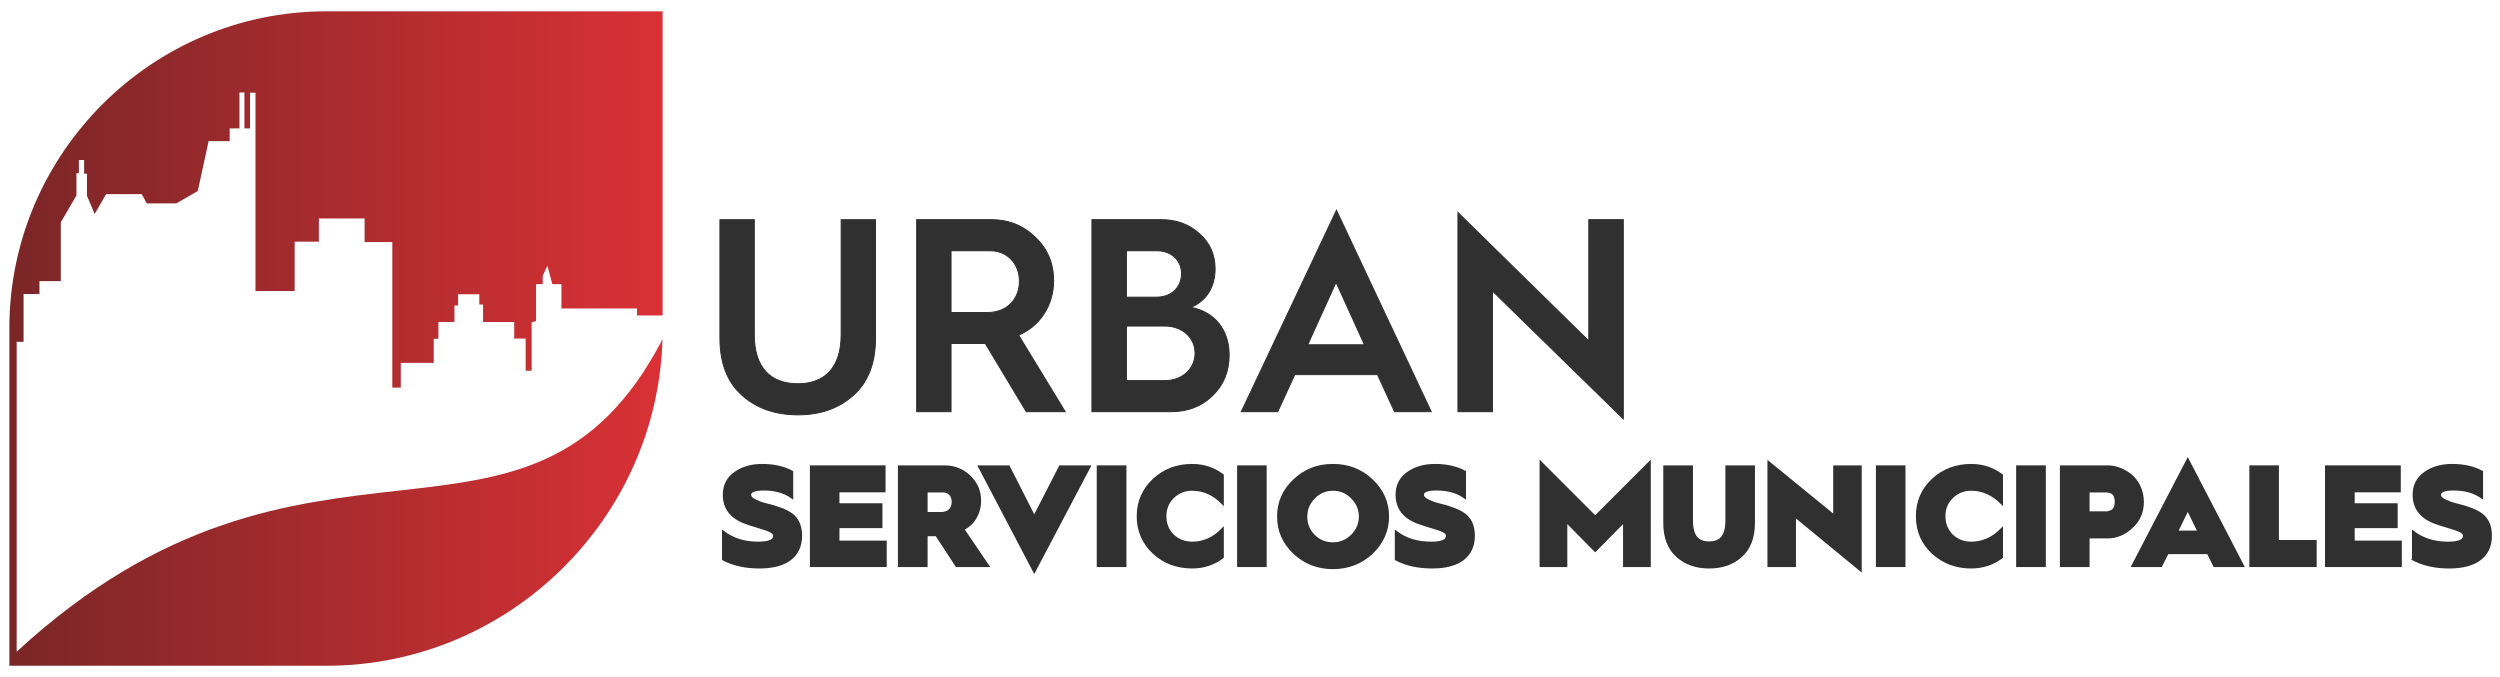<?xml version="1.0" encoding="UTF-8"?>
<!DOCTYPE svg PUBLIC "-//W3C//DTD SVG 1.1//EN" "http://www.w3.org/Graphics/SVG/1.1/DTD/svg11.dtd">
<!-- Creator: CorelDRAW X8 -->
<svg xmlns="http://www.w3.org/2000/svg" xml:space="preserve" width="192mm" height="52mm" version="1.1" style="shape-rendering:geometricPrecision; text-rendering:geometricPrecision; image-rendering:optimizeQuality; fill-rule:evenodd; clip-rule:evenodd"
viewBox="0 0 19200 5200"
 xmlns:xlink="http://www.w3.org/1999/xlink">
 <defs>
  <style type="text/css">
   <![CDATA[
    .str0 {stroke:#303030;stroke-width:20}
    .str1 {stroke:#303030;stroke-width:7.62}
    .fil2 {fill:none;fill-rule:nonzero}
    .fil1 {fill:#303030;fill-rule:nonzero}
    .fil3 {fill:#303030;fill-rule:nonzero}
    .fil0 {fill:url(#id0)}
   ]]>
  </style>
  <linearGradient id="id0" gradientUnits="userSpaceOnUse" x1="72" y1="2599.99" x2="5088.8" y2="2599.99">
   <stop offset="0" style="stop-opacity:1; stop-color:#7A2627"/>
   <stop offset="1" style="stop-opacity:1; stop-color:#D93135"/>
  </linearGradient>
 </defs>
 <g id="Capa_x0020_1">
  <path class="fil0" d="M5089 87l-2585 0c-1338,0 -2432,1094 -2432,2432l0 2594 2435 0c1395,0 2541,-1121 2581,-2507 -1026,1974 -2705,323 -4960,2399l0 -2380 53 0 0 -367 122 0 0 -99 164 0 0 -452 120 -206 0 -171 19 0 0 -101 40 0 0 105 22 0 0 170 59 139 88 -152 274 0 38 71 227 0 165 -95 83 -383 162 0 0 -98 75 0 0 -276 38 0 0 276 43 0 0 -274 42 0 0 1523 301 0 0 -379 186 0 0 -178 351 0 0 181 213 0 0 1118 65 0 0 -190 253 0 0 -185 36 0 0 -129 123 0 0 -127 28 0 0 -86 163 0 0 79 29 0 0 134 239 0 0 127 88 0 0 247 46 0 0 -372 34 -9 0 -284 51 0 0 -63 36 -78 38 141 70 0 0 187 580 0 0 54 197 0 0 -2336z"/>
  <path class="fil1" d="M5555 4295c76,40 169,61 278,61 213,0 317,-93 317,-241 0,-57 -14,-102 -42,-136 -27,-34 -78,-61 -152,-84 -8,-3 -25,-8 -50,-14l-56 -15c-12,-5 -27,-10 -43,-18 -34,-14 -48,-30 -48,-49 0,-27 35,-42 106,-42 87,0 159,20 217,61l0 -194c-64,-34 -140,-51 -228,-51 -81,0 -150,19 -208,60 -57,40 -85,96 -85,167 0,102 55,174 165,214 22,8 55,19 99,32 45,13 77,24 95,34 19,10 28,21 28,35 0,37 -42,55 -124,55 -106,0 -195,-27 -269,-83l0 208z"/>
  <polygon id="1" class="fil1" points="6800,4345 6800,4162 6437,4162 6437,4046 6767,4046 6767,3875 6437,3875 6437,3771 6791,3771 6791,3584 6230,3584 6230,4345 "/>
  <path id="2" class="fil1" d="M7114 4345l0 -237 76 0 2 0 155 237 239 0 -191 -282c79,-36 130,-120 130,-217 0,-73 -26,-134 -79,-186 -54,-51 -118,-76 -194,-76l-346 0 0 761 208 0zm0 -573l133 0c40,0 72,32 72,81 0,56 -34,89 -90,89l-115 0 0 -170z"/>
  <polygon id="3" class="fil1" points="8366,3584 8142,3584 7943,3972 7746,3584 7522,3584 7943,4387 "/>
  <polygon id="4" class="fil1" points="8641,4345 8641,3584 8433,3584 8433,4345 "/>
  <path id="5" class="fil1" d="M9156 3573c-116,0 -215,37 -295,112 -80,75 -121,168 -121,280 0,113 41,205 121,280 80,74 179,111 295,111 88,0 166,-26 233,-77l0 -213c-68,70 -146,104 -233,104 -58,0 -107,-19 -148,-57 -40,-40 -60,-89 -60,-148 0,-59 20,-108 60,-147 41,-40 90,-59 148,-59 87,0 165,35 233,104l0 -213c-67,-51 -145,-77 -233,-77z"/>
  <polygon id="6" class="fil1" points="9718,4345 9718,3584 9511,3584 9511,4345 "/>
  <path id="7" class="fil1" d="M10658 3967c0,-109 -42,-202 -123,-278 -82,-78 -181,-116 -298,-116 -117,0 -215,38 -297,116 -82,77 -122,170 -122,278 0,108 40,201 122,279 82,76 180,115 297,115 117,0 216,-39 298,-115 81,-78 123,-171 123,-279zm-628 0c0,-57 21,-106 61,-146 40,-42 90,-62 146,-62 57,0 106,20 147,62 41,41 62,91 62,146 0,56 -21,105 -62,147 -41,40 -90,61 -147,61 -58,0 -107,-20 -147,-60 -41,-41 -60,-90 -60,-148z"/>
  <path id="8" class="fil1" d="M10722 4295c76,40 169,61 278,61 213,0 317,-93 317,-241 0,-57 -14,-102 -42,-136 -27,-34 -78,-61 -152,-84 -8,-3 -25,-8 -50,-14l-56 -15c-12,-5 -27,-10 -43,-18 -34,-14 -48,-30 -48,-49 0,-27 35,-42 106,-42 87,0 159,20 217,61l0 -194c-64,-34 -140,-51 -228,-51 -81,0 -150,19 -208,60 -57,40 -85,96 -85,167 0,102 55,174 165,214 22,8 55,19 99,32 45,13 77,24 95,34 19,10 28,21 28,35 0,37 -42,55 -124,55 -106,0 -195,-27 -269,-83l0 208z"/>
  <polygon id="9" class="fil1" points="12027,4345 12027,4001 12251,4228 12475,4001 12475,4345 12668,4345 12668,3554 12251,3971 11834,3554 11834,4345 "/>
  <path id="10" class="fil1" d="M12784 4017c0,111 33,195 97,253 65,58 147,86 245,86 99,0 181,-28 245,-86 64,-58 97,-142 97,-253l0 -433 -207 0 0 412c0,125 -48,172 -135,172 -86,0 -134,-47 -134,-172l0 -412 -208 0 0 433z"/>
  <polygon id="11" class="fil1" points="13783,4345 13783,3961 14288,4376 14288,3584 14089,3584 14089,3965 13584,3553 13584,4345 "/>
  <polygon id="12" class="fil1" points="14624,4345 14624,3584 14417,3584 14417,4345 "/>
  <path id="13" class="fil1" d="M15139 3573c-116,0 -214,37 -295,112 -80,75 -120,168 -120,280 0,113 40,205 120,280 81,74 179,111 295,111 88,0 166,-26 234,-77l0 -213c-69,70 -147,104 -234,104 -58,0 -107,-19 -148,-57 -40,-40 -60,-89 -60,-148 0,-59 20,-108 60,-147 41,-40 90,-59 148,-59 87,0 165,35 234,104l0 -213c-68,-51 -146,-77 -234,-77z"/>
  <polygon id="14" class="fil1" points="15702,4345 15702,3584 15494,3584 15494,4345 "/>
  <path id="15" class="fil1" d="M16038 4345l0 -220 150 0c66,0 128,-26 183,-77 56,-51 84,-116 84,-193 0,-88 -39,-162 -92,-205 -54,-43 -117,-66 -175,-66l-358 0 0 761 208 0zm0 -573l140 0c10,0 19,1 39,9 21,9 34,35 34,74 0,36 -13,62 -34,71 -18,8 -28,11 -38,11l-141 0 0 -165z"/>
  <path id="16" class="fil1" d="M16596 4345l50 -99 312 0 49 99 217 0 -422 -813 -422 813 216 0zm206 -436l86 176 -172 0 86 -176z"/>
  <polygon id="17" class="fil1" points="17782,4345 17782,4157 17492,4157 17492,3584 17285,3584 17285,4345 "/>
  <polygon id="18" class="fil1" points="18436,4345 18436,4162 18074,4162 18074,4046 18404,4046 18404,3875 18074,3875 18074,3771 18428,3771 18428,3584 17866,3584 17866,4345 "/>
  <path id="19" class="fil1" d="M18534 4295c75,40 168,61 277,61 213,0 317,-93 317,-241 0,-57 -14,-102 -42,-136 -27,-34 -78,-61 -151,-84 -9,-3 -26,-8 -51,-14l-55 -15c-12,-5 -28,-10 -44,-18 -34,-14 -48,-30 -48,-49 0,-27 35,-42 106,-42 87,0 159,20 217,61l0 -194c-64,-34 -140,-51 -228,-51 -81,0 -150,19 -208,60 -57,40 -85,96 -85,167 0,102 55,174 165,214 22,8 55,19 100,32 44,13 76,24 95,34 18,10 27,21 27,35 0,37 -42,55 -124,55 -106,0 -195,-27 -268,-83l0 208z"/>
  <path id="20" class="fil2 str0" d="M5555 4295c76,40 169,61 278,61 213,0 317,-93 317,-241 0,-57 -14,-102 -42,-136 -27,-34 -78,-61 -152,-84 -8,-3 -25,-8 -50,-14l-56 -15c-12,-5 -27,-10 -43,-18 -34,-14 -48,-30 -48,-49 0,-27 35,-42 106,-42 87,0 159,20 217,61l0 -194c-64,-34 -140,-51 -228,-51 -81,0 -150,19 -208,60 -57,40 -85,96 -85,167 0,102 55,174 165,214 22,8 55,19 99,32 45,13 77,24 95,34 19,10 28,21 28,35 0,37 -42,55 -124,55 -106,0 -195,-27 -269,-83l0 208z"/>
  <polygon id="21" class="fil2 str0" points="6800,4345 6800,4162 6437,4162 6437,4046 6767,4046 6767,3875 6437,3875 6437,3771 6791,3771 6791,3584 6230,3584 6230,4345 "/>
  <path id="22" class="fil2 str0" d="M7114 4345l0 -237 76 0 2 0 155 237 239 0 -191 -282c79,-36 130,-120 130,-217 0,-73 -26,-134 -79,-186 -54,-51 -118,-76 -194,-76l-346 0 0 761 208 0zm0 -573l133 0c40,0 72,32 72,81 0,56 -34,89 -90,89l-115 0 0 -170z"/>
  <polygon id="23" class="fil2 str0" points="8366,3584 8142,3584 7943,3972 7746,3584 7522,3584 7943,4387 "/>
  <polygon id="24" class="fil2 str0" points="8641,4345 8641,3584 8433,3584 8433,4345 "/>
  <path id="25" class="fil2 str0" d="M9156 3573c-116,0 -215,37 -295,112 -80,75 -121,168 -121,280 0,113 41,205 121,280 80,74 179,111 295,111 88,0 166,-26 233,-77l0 -213c-68,70 -146,104 -233,104 -58,0 -107,-19 -148,-57 -40,-40 -60,-89 -60,-148 0,-59 20,-108 60,-147 41,-40 90,-59 148,-59 87,0 165,35 233,104l0 -213c-67,-51 -145,-77 -233,-77z"/>
  <polygon id="26" class="fil2 str0" points="9718,4345 9718,3584 9511,3584 9511,4345 "/>
  <path id="27" class="fil2 str0" d="M10658 3967c0,-109 -42,-202 -123,-278 -82,-78 -181,-116 -298,-116 -117,0 -215,38 -297,116 -82,77 -122,170 -122,278 0,108 40,201 122,279 82,76 180,115 297,115 117,0 216,-39 298,-115 81,-78 123,-171 123,-279zm-628 0c0,-57 21,-106 61,-146 40,-42 90,-62 146,-62 57,0 106,20 147,62 41,41 62,91 62,146 0,56 -21,105 -62,147 -41,40 -90,61 -147,61 -58,0 -107,-20 -147,-60 -41,-41 -60,-90 -60,-148z"/>
  <path id="28" class="fil2 str0" d="M10722 4295c76,40 169,61 278,61 213,0 317,-93 317,-241 0,-57 -14,-102 -42,-136 -27,-34 -78,-61 -152,-84 -8,-3 -25,-8 -50,-14l-56 -15c-12,-5 -27,-10 -43,-18 -34,-14 -48,-30 -48,-49 0,-27 35,-42 106,-42 87,0 159,20 217,61l0 -194c-64,-34 -140,-51 -228,-51 -81,0 -150,19 -208,60 -57,40 -85,96 -85,167 0,102 55,174 165,214 22,8 55,19 99,32 45,13 77,24 95,34 19,10 28,21 28,35 0,37 -42,55 -124,55 -106,0 -195,-27 -269,-83l0 208z"/>
  <polygon id="29" class="fil2 str0" points="12027,4345 12027,4001 12251,4228 12475,4001 12475,4345 12668,4345 12668,3554 12251,3971 11834,3554 11834,4345 "/>
  <path id="30" class="fil2 str0" d="M12784 4017c0,111 33,195 97,253 65,58 147,86 245,86 99,0 181,-28 245,-86 64,-58 97,-142 97,-253l0 -433 -207 0 0 412c0,125 -48,172 -135,172 -86,0 -134,-47 -134,-172l0 -412 -208 0 0 433z"/>
  <polygon id="31" class="fil2 str0" points="13783,4345 13783,3961 14288,4376 14288,3584 14089,3584 14089,3965 13584,3553 13584,4345 "/>
  <polygon id="32" class="fil2 str0" points="14624,4345 14624,3584 14417,3584 14417,4345 "/>
  <path id="33" class="fil2 str0" d="M15139 3573c-116,0 -214,37 -295,112 -80,75 -120,168 -120,280 0,113 40,205 120,280 81,74 179,111 295,111 88,0 166,-26 234,-77l0 -213c-69,70 -147,104 -234,104 -58,0 -107,-19 -148,-57 -40,-40 -60,-89 -60,-148 0,-59 20,-108 60,-147 41,-40 90,-59 148,-59 87,0 165,35 234,104l0 -213c-68,-51 -146,-77 -234,-77z"/>
  <polygon id="34" class="fil2 str0" points="15702,4345 15702,3584 15494,3584 15494,4345 "/>
  <path id="35" class="fil2 str0" d="M16038 4345l0 -220 150 0c66,0 128,-26 183,-77 56,-51 84,-116 84,-193 0,-88 -39,-162 -92,-205 -54,-43 -117,-66 -175,-66l-358 0 0 761 208 0zm0 -573l140 0c10,0 19,1 39,9 21,9 34,35 34,74 0,36 -13,62 -34,71 -18,8 -28,11 -38,11l-141 0 0 -165z"/>
  <path id="36" class="fil2 str0" d="M16596 4345l50 -99 312 0 49 99 217 0 -422 -813 -422 813 216 0zm206 -436l86 176 -172 0 86 -176z"/>
  <polygon id="37" class="fil2 str0" points="17782,4345 17782,4157 17492,4157 17492,3584 17285,3584 17285,4345 "/>
  <polygon id="38" class="fil2 str0" points="18436,4345 18436,4162 18074,4162 18074,4046 18404,4046 18404,3875 18074,3875 18074,3771 18428,3771 18428,3584 17866,3584 17866,4345 "/>
  <path id="39" class="fil2 str0" d="M18534 4295c75,40 168,61 277,61 213,0 317,-93 317,-241 0,-57 -14,-102 -42,-136 -27,-34 -78,-61 -151,-84 -9,-3 -26,-8 -51,-14l-55 -15c-12,-5 -28,-10 -44,-18 -34,-14 -48,-30 -48,-49 0,-27 35,-42 106,-42 87,0 159,20 217,61l0 -194c-64,-34 -140,-51 -228,-51 -81,0 -150,19 -208,60 -57,40 -85,96 -85,167 0,102 55,174 165,214 22,8 55,19 100,32 44,13 76,24 95,34 18,10 27,21 27,35 0,37 -42,55 -124,55 -106,0 -195,-27 -268,-83l0 208z"/>
  <path class="fil3" d="M5529 2597c0,189 55,335 167,436 112,102 256,153 432,153 175,0 317,-51 429,-153 112,-101 167,-247 167,-436l0 -910 -264 0 0 883c0,254 -127,377 -332,377 -210,0 -335,-123 -335,-377l0 -883 -264 0 0 910z"/>
  <path id="1" class="fil3" d="M7304 3162l0 -524 259 0 4 0 315 524 299 0 -358 -588c161,-68 269,-226 269,-419 0,-133 -47,-244 -140,-332 -93,-91 -205,-136 -339,-136l-573 0 0 1475 264 0zm0 -1236l303 0c127,0 222,98 222,233 0,142 -99,241 -243,241l-282 0 0 -474z"/>
  <path id="2" class="fil3" d="M8991 3162c130,0 235,-40 320,-122 87,-83 129,-189 129,-314 0,-188 -108,-332 -296,-366 118,-44 188,-154 188,-296 0,-108 -40,-199 -120,-269 -79,-72 -176,-108 -293,-108l-533 0 0 1475 605 0zm-340 -1236l235 0c110,0 188,74 188,174 0,108 -78,182 -191,182l-232 0 0 -356zm0 578l294 0c135,0 233,89 233,208 0,120 -98,211 -231,211l-296 0 0 -419z"/>
  <path id="3" class="fil3" d="M9813 3162l131 -285 635 0 131 285 282 0 -728 -1547 -731 1547 280 0zm448 -994l218 480 -436 0 218 -480z"/>
  <polygon id="4" class="fil3" points="11462,3162 11462,2235 12467,3217 12467,1687 12202,1687 12202,2618 11197,1632 11197,3162 "/>
  <path id="5" class="fil2 str1" d="M5529 2597c0,189 55,335 167,436 112,102 256,153 432,153 175,0 317,-51 429,-153 112,-101 167,-247 167,-436l0 -910 -264 0 0 883c0,254 -127,377 -332,377 -210,0 -335,-123 -335,-377l0 -883 -264 0 0 910z"/>
  <path id="6" class="fil2 str1" d="M7304 3162l0 -524 259 0 4 0 315 524 299 0 -358 -588c161,-68 269,-226 269,-419 0,-133 -47,-244 -140,-332 -93,-91 -205,-136 -339,-136l-573 0 0 1475 264 0zm0 -1236l303 0c127,0 222,98 222,233 0,142 -99,241 -243,241l-282 0 0 -474z"/>
  <path id="7" class="fil2 str1" d="M8991 3162c130,0 235,-40 320,-122 87,-83 129,-189 129,-314 0,-188 -108,-332 -296,-366 118,-44 188,-154 188,-296 0,-108 -40,-199 -120,-269 -79,-72 -176,-108 -293,-108l-533 0 0 1475 605 0zm-340 -1236l235 0c110,0 188,74 188,174 0,108 -78,182 -191,182l-232 0 0 -356zm0 578l294 0c135,0 233,89 233,208 0,120 -98,211 -231,211l-296 0 0 -419z"/>
  <path id="8" class="fil2 str1" d="M9813 3162l131 -285 635 0 131 285 282 0 -728 -1547 -731 1547 280 0zm448 -994l218 480 -436 0 218 -480z"/>
  <polygon id="9" class="fil2 str1" points="11462,3162 11462,2235 12467,3217 12467,1687 12202,1687 12202,2618 11197,1632 11197,3162 "/>
 </g>
</svg>
